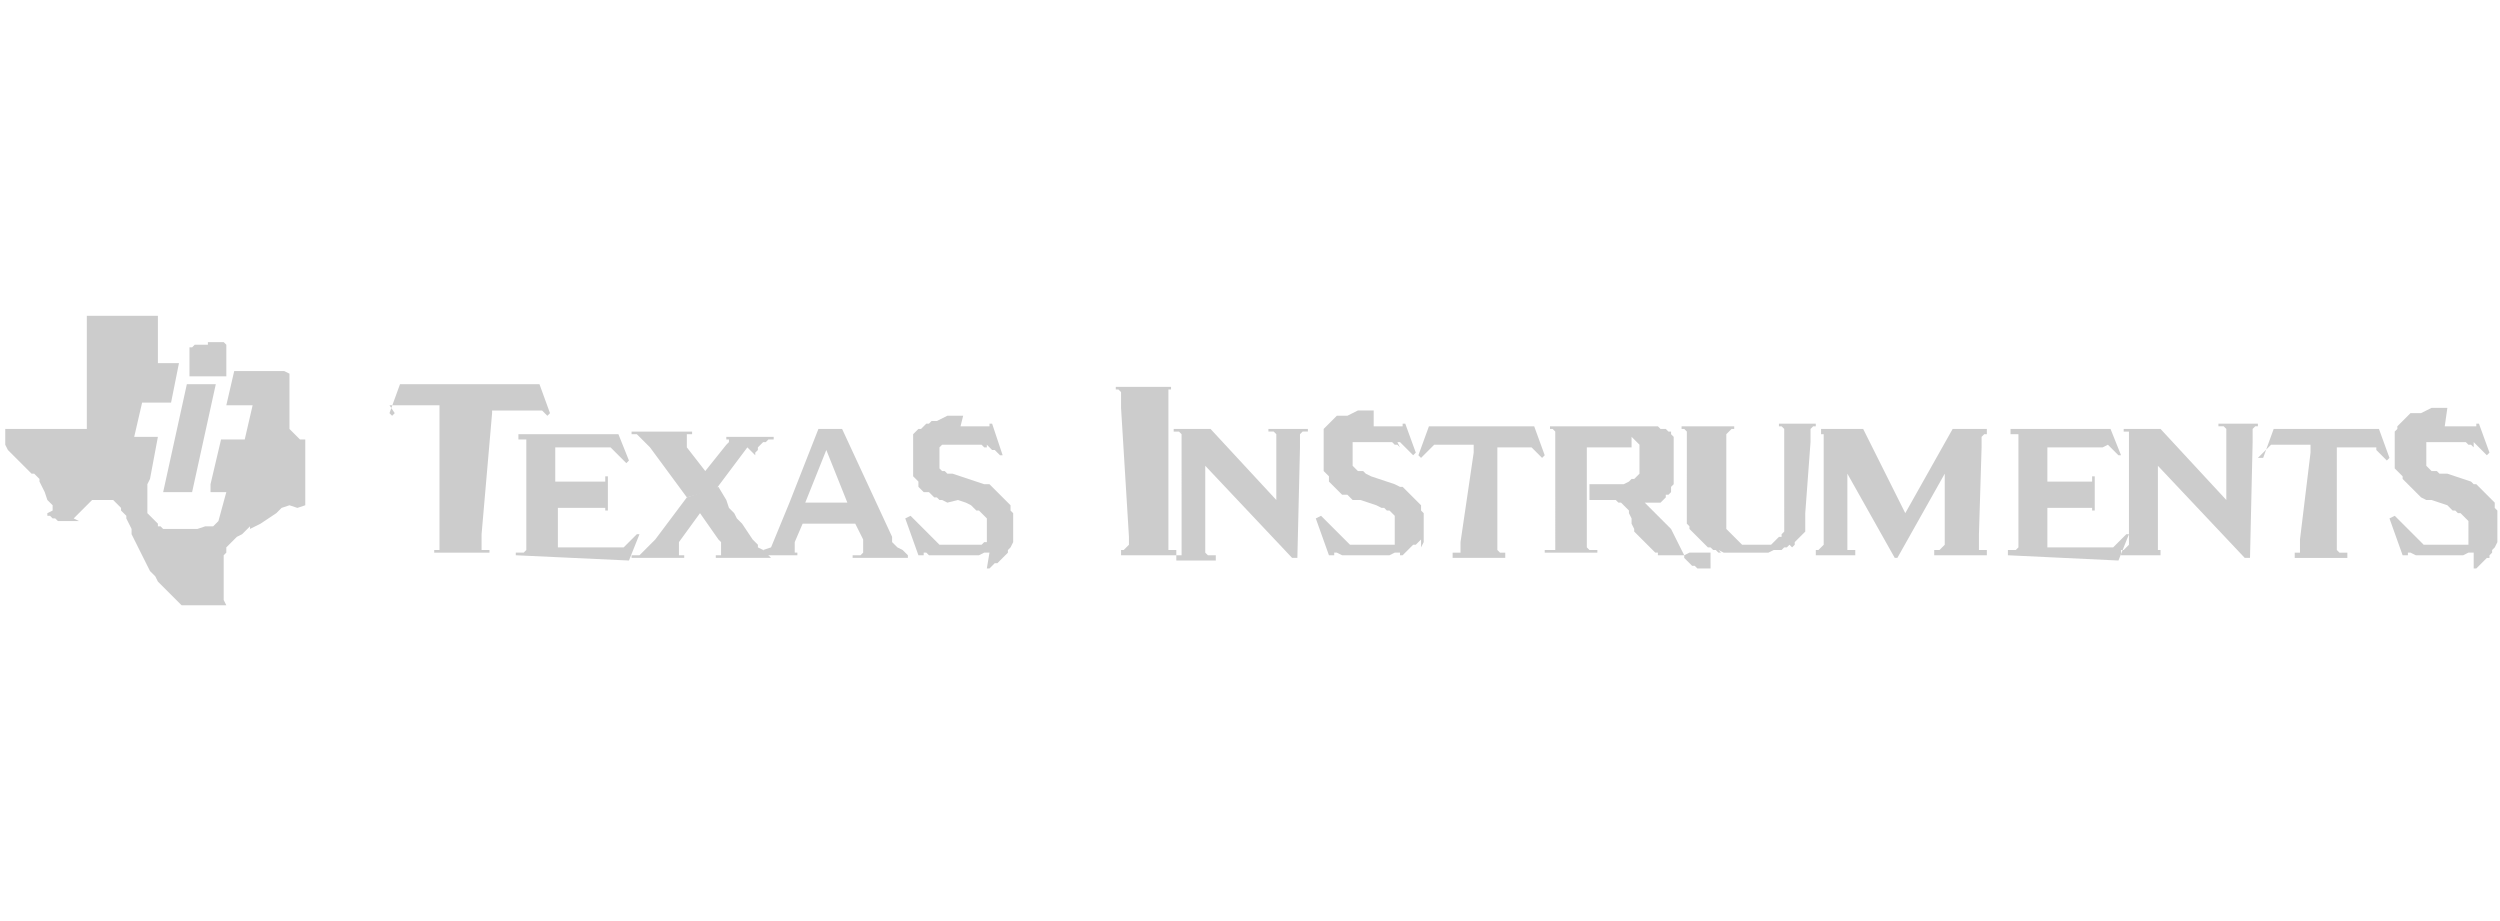 <?xml version="1.0" encoding="utf-8"?>
<!-- Generator: Adobe Illustrator 26.0.1, SVG Export Plug-In . SVG Version: 6.00 Build 0)  -->
<svg version="1.1" id="Layer_1" xmlns="http://www.w3.org/2000/svg" xmlns:xlink="http://www.w3.org/1999/xlink" x="0px" y="0px"
	 viewBox="0 0 95 35" style="enable-background:new 0 0 95 35;" xml:space="preserve">
<style type="text/css">
	.st0{fill-rule:evenodd;clip-rule:evenodd;fill:#CCCCCC;}
</style>
<g>
	<path class="st0" d="M8.9,14.1h0.3l0.3,0l0.3,0l0.3,0l0.3,0l0.1,0l0.1,0l0.1,0l0.1,0l0.2,0.1l0,0.6l0,0.5v0.2l0,0.1l0,0.1l0,0.2
		l0,0.1l0,0.1l0,0.1l0,0.1l0.1,0.1l0.1,0.1l0.1,0.1l0.1,0.1l0.1,0l0,0l0.1,0l0,0v0.1l0,0.2l0,0.2l0,0.2v0.2l0,0.2l0,0.3l0,0.3l0,0.2
		l0,0.2l0,0.2l0,0.1l0,0.1l-0.3,0.1L11,19.2l-0.3,0.1l-0.1,0.1l-0.1,0.1l-0.3,0.2l-0.3,0.2l-0.2,0.1l-0.2,0.1L9.5,20l-0.1,0.1
		l-0.1,0.1l-0.1,0.1L9,20.4l-0.1,0.1l-0.1,0.1l-0.1,0.1l-0.1,0.1L8.6,21l-0.1,0.1l0,0.1l0,0.1l0,0.1l0,0.1l0,0.1V22l0,0.2l0,0.2
		l0,0.1l0,0.1l0,0.1l0,0.1L8.6,23l-0.1,0l-0.1,0l-0.1,0l-0.1,0H8.2l-0.1,0H8l-0.1,0H7.7l-0.1,0H7.6l-0.1,0l-0.1,0L7.1,23l-0.1,0
		l-0.1,0l-0.1-0.1l-0.1-0.1l-0.1-0.1l-0.1-0.1l-0.1-0.1l-0.1-0.1l-0.1-0.1L6,22.1l-0.1-0.2l-0.1-0.1l-0.1-0.1l-0.1-0.2l-0.1-0.2
		l-0.1-0.2l-0.2-0.4l-0.2-0.4L5,20.1l-0.1-0.2l-0.1-0.2l0-0.1l-0.1-0.1l-0.1-0.1l0-0.1l-0.1-0.1l-0.1-0.1l-0.1-0.1l-0.1,0l-0.1,0
		l-0.1,0l-0.1,0H4l-0.1,0l-0.1,0H3.8l-0.1,0l0,0l-0.1,0l-0.1,0l0,0l-0.1,0.1l-0.1,0.1l-0.1,0.1l-0.1,0.1l-0.1,0.1l-0.1,0.1l-0.1,0.1
		L3,19.8l0,0l0,0l-0.1,0l0,0l-0.1,0H2.6l-0.1,0H2.5l-0.1,0l-0.1,0l-0.1,0l-0.1-0.1l-0.1,0l-0.1-0.1l-0.1,0l0-0.1L2,19.4l0-0.1l0-0.1
		l-0.1-0.1L1.8,19l-0.1-0.3l-0.2-0.4l0-0.1l-0.1-0.1l-0.1-0.1L1.2,18l-0.1-0.1l-0.2-0.2l-0.1-0.1l-0.1-0.1l-0.1-0.1l-0.1-0.1
		l-0.1-0.1l-0.1-0.1l-0.1-0.2l0-0.1l0-0.1l0-0.1l0-0.1l0-0.1l0-0.1h3.1v-4.3H6v1.8l0.1,0l0.1,0l0.1,0l0.1,0l0.1,0l0.1,0l0.1,0l0.1,0
		l-0.3,1.5H5.4l-0.3,1.3h0.9l-0.3,1.6l-0.1,0.2l0,0.1l0,0.2v0.3l0,0.1l0,0.1l0,0.1l0,0.1l0,0.1l0.1,0.1l0.1,0.1l0.1,0.1L6,19.9L6,20
		L6.1,20l0.1,0.1l0.1,0l0.1,0l0.1,0l0.1,0l0.1,0l0.1,0h0.2l0.2,0l0.1,0l0.2,0l0.3-0.1l0.1,0l0.1,0L8,20l0.1,0l0.1-0.1l0.1-0.1
		l0.3-1.1l0,0l-0.1,0H8.4l-0.1,0l-0.1,0H8.1l-0.1,0l0,0h0l0,0l0,0l0,0l0,0l0,0l0-0.1l0-0.1l0,0l0-0.1l0.4-1.7h0.9l0.3-1.3H8.6
		L8.9,14.1L8.9,14.1z M7.1,14.6h1.1l-0.9,4.1H6.2L7.1,14.6z M7.9,13L7.9,13L8,13l0.1,0l0.1,0l0.1,0l0.1,0l0.1,0l0,0l0.1,0.1l0,0.1
		l0,0.1l0,0.1l0,0.1l0,0.1v0.1l0,0.1l0,0.1l0,0.1l0,0.1l0,0l0,0.1l0,0l0,0.1l-0.1,0l-0.1,0l-0.1,0l-0.1,0l-0.1,0l-0.1,0H7.8l-0.1,0
		l-0.1,0l-0.1,0l-0.1,0l-0.1,0l0,0l-0.1,0l0,0l0-0.1l0-0.1l0,0l0-0.1l0-0.1l0-0.1v-0.1l0-0.1l0-0.1l0-0.1l0-0.1l0-0.1l0.1,0l0,0
		l0.1-0.1l0.1,0l0.1,0l0.1,0l0.1,0l0.1,0L7.9,13L7.9,13L7.9,13L7.9,13z M61.7,18.4L61.7,18.4l0.2-0.1l0.1-0.1l0.1,0l0,0l0,0l0.1-0.1
		l0,0l0.1-0.1l0-0.1l0-0.1l0-0.1l0-0.1l0-0.1l0-0.1l0-0.1l0-0.1l0-0.1l0-0.1l0-0.1l-0.1-0.1l-0.1-0.1l-0.1-0.1L62,17L62,17l-0.1,0
		l-0.1,0l-0.1,0l-0.1,0l-0.1,0h-0.9l-0.1,0l0,0l-0.1,0l-0.1,0l0,0l0,0.1l0,0.1l0,0.1v1.2l0,0.6v1.4l0,0.1l0,0.1l0,0l0,0.1l0,0
		l0.1,0.1l0,0l0,0l0.1,0l0.1,0l0,0l0.1,0v0.1h-2v-0.1H59l0,0l0,0l0,0l0.1,0l0,0l0,0l0-0.1l0,0l0,0l0-0.1l0,0l0-0.1V17l0-0.1l0-0.1
		l0-0.1l0-0.1l0-0.1l0,0l0-0.1l0,0l0,0l-0.1-0.1l0,0l0,0l-0.1,0v-0.1h2.9l0.2,0l0.2,0l0.2,0l0.2,0l0.1,0l0.1,0l0.1,0l0.1,0l0.1,0.1
		l0.1,0l0.1,0l0.1,0.1l0.1,0l0,0.1l0.1,0.1l0,0.1l0,0.1l0,0.1l0,0.1l0,0.1l0,0.1l0,0.1l0,0.1l0,0.1v0.1l0,0.1v0.1l0,0.1l0,0.1l0,0.1
		l0,0.1l0,0.1l0,0.1l-0.1,0.1l0,0.1l0,0.1l-0.1,0.1l-0.1,0l0,0.1l-0.1,0.1l-0.1,0.1l-0.1,0l-0.1,0l-0.1,0l-0.1,0l-0.2,0l0.1,0.1
		l0.1,0.1l0.1,0.1l0.1,0.1l0.1,0.1l0.1,0.1l0.1,0.1l0.1,0.1l0.1,0.1l0.1,0.1l0.1,0.2l0.1,0.2l0.1,0.2l0.1,0.2l0.1,0.2l0,0.1l0.1,0.1
		l0.1,0.1l0.1,0.1l0.1,0l0.1,0.1l0.1,0l0.1,0l0.1,0l0.1,0l0.1,0V21L64.2,21L64,21.1l-0.1,0l-0.1,0l-0.1,0h-0.3l-0.1,0l-0.1,0l-0.2,0
		L63,21L62.9,21l-0.1-0.1l-0.1-0.1l-0.1-0.1l-0.1-0.1l-0.1-0.1l-0.1-0.1l-0.1-0.1l-0.1-0.1l0-0.1l-0.1-0.2L62,19.7l-0.1-0.2l0-0.1
		l-0.1-0.1l-0.1-0.1l-0.1-0.1l-0.1,0l-0.1-0.1l-0.1,0l0,0l-0.1,0l0,0h-0.8v0v0l0-0.2v-0.4H61l0.2,0h0.3L61.7,18.4z M42.6,15.5v-0.2
		l0-0.1l0-0.1l0-0.1l0-0.1l0,0l0,0l0,0l0,0l-0.1-0.1l0,0l0,0l-0.1,0v-0.1h2.1v0.1l0,0h0l-0.1,0l0,0l0,0l0,0l0,0l0,0l0,0l0,0.1l0,0.1
		l0,0.1l0,0.1l0,0.1v5l0,0.1l0,0.1l0,0.1l0,0.1l0,0.1l0,0l0,0.1l0,0l0,0l0,0l0.1,0l0.1,0h0.1v0.2h-2.1v-0.2h0.1l0,0l0,0l0.1-0.1l0,0
		l0,0l0.1-0.1l0-0.1l0-0.1l0-0.1L42.6,15.5L42.6,15.5z M49.3,21.2h-0.2l-3.3-3.5v2.7l0,0.1l0,0.1l0,0.1l0,0.1l0,0.1l0,0l0,0.1l0,0
		l0,0l0.1,0.1h0.1l0.1,0l0.1,0v0.2h-1.5v-0.2l0.1,0l0,0l0.1,0l0,0l0,0l0,0l0,0l0,0l0-0.1l0,0l0,0l0-0.1l0-0.1l0-0.1l0-0.1V17l0-0.1
		l0-0.1l0-0.1l0-0.1l0-0.1l0,0l0,0l0,0l0,0l-0.1-0.1l-0.1,0l-0.1,0v-0.1h1.4l2.5,2.7v-2l0-0.1l0-0.1l0-0.1l0-0.1v-0.1l0,0l0,0l0,0
		l0,0l-0.1-0.1l-0.1,0l-0.1,0v-0.1h1.5v0.1l-0.1,0h0l-0.1,0l0,0l-0.1,0.1l0,0l0,0l0,0.1l0,0l0,0.1l0,0.1l0,0.1l0,0.1L49.3,21.2
		L49.3,21.2z M68.6,19.5l0,0.1v0.2l0,0.1l0,0.1l0,0.1l0,0.1l-0.1,0.1l-0.1,0.1l-0.1,0.1l-0.1,0.1l0,0.1l-0.1,0.1L68,20.7l-0.1,0.1
		l-0.1,0l-0.1,0.1l-0.1,0l-0.1,0l-0.1,0l-0.2,0.1l-0.1,0l-0.1,0l-0.2,0l-0.2,0l-0.2,0h-0.3l-0.2,0l-0.2,0l-0.2,0l-0.2-0.1L65.4,21
		l-0.1,0l-0.1-0.1l-0.1,0l-0.1-0.1l-0.1,0l-0.1-0.1l-0.1-0.1l-0.1-0.1l-0.1-0.1l-0.1-0.1l-0.1-0.1l-0.1-0.1l0-0.1l-0.1-0.1l0-0.1
		l0-0.1l0,0l0-0.1l0-0.1V17l0-0.1v-0.1l0-0.1l0-0.1l0-0.1l0-0.1l-0.1-0.1l0,0l0,0l0,0l0,0l0,0l0,0l-0.1,0v-0.1h2v0.1l-0.1,0l0,0l0,0
		l-0.1,0.1l0,0l0,0l-0.1,0.1l0,0.1l0,0.1l0,0.1l0,0.1v2.5l0,0.2v0.1l0,0.1l0,0.1l0,0.1l0,0l0,0.1l0.1,0.1l0.1,0.1l0.1,0.1l0.1,0.1
		l0.1,0.1l0.1,0.1l0.1,0l0.1,0l0.1,0h0.5l0.1,0l0.1,0l0.1,0l0.1-0.1l0.1-0.1l0.1-0.1l0.1,0l0,0l0,0l0,0l0-0.1l0,0l0.1-0.1l0-0.1
		l0-0.1l0-0.1l0-0.1v-0.1l0-0.1V17l0-0.1v-0.1l0-0.1l0-0.1l0-0.1l0-0.1l0,0l0-0.1l0,0l0,0l-0.1-0.1l0,0l0,0l-0.1,0v-0.1H69v0.1
		l-0.1,0h0l0,0l0,0l-0.1,0.1l0,0l0,0l0,0.1l0,0l0,0.1l0,0.1l0,0.1l0,0.1L68.6,19.5L68.6,19.5z M56,17.2v-0.1l0-0.1l0-0.1l0,0l0,0
		l-0.1,0l-0.1,0h-0.4l-0.1,0h-0.1l-0.1,0l-0.1,0l-0.1,0l-0.1,0l-0.1,0l-0.1,0l-0.1,0l-0.1,0.1l-0.1,0.1l-0.1,0.1l-0.2,0.2l-0.1-0.1
		l0.4-1.1h4l0.4,1.1l-0.1,0.1l-0.2-0.2l-0.1-0.1l-0.1-0.1L58.4,17l-0.1,0l-0.1,0l-0.1,0l-0.1,0l-0.1,0l-0.1,0l-0.1,0h-0.1l-0.1,0
		h-0.4l-0.1,0l-0.1,0v0l0,0l0,0l0,0l0,0.1l0,0.1v3.4l0,0.1l0,0.1l0,0l0,0.1l0,0l0,0l0.1,0.1l0.1,0l0,0l0.1,0v0.2h-2v-0.2l0.1,0
		l0.1,0l0.1,0l0,0l0,0l0,0l0,0l0,0l0,0l0-0.1l0-0.1v-0.1l0-0.1L56,17.2L56,17.2z M52.2,16.2l0.2,0h0.1l0.1,0l0.2,0l0.1,0l0.1,0
		l0.1,0l0.1,0l0.1,0l0,0l0,0l0,0l0-0.1l0,0l0,0l0.1,0l0.4,1.1l-0.1,0.1l-0.1-0.1l-0.1-0.1l-0.1-0.1l-0.1-0.1l-0.1-0.1l-0.1,0
		L53.2,17l-0.1-0.1l-0.1,0l-0.1-0.1l-0.1,0l-0.1,0l-0.1,0l-0.2,0l-0.1,0h-0.1l-0.1,0l-0.2,0l-0.2,0l-0.1,0l-0.1,0l-0.1,0l0,0l0,0
		L51.4,17l0,0l0,0l0,0.1l0,0.1l0,0.1v0.2l0,0.1l0,0.1l0,0l0,0l0,0l0,0l0.1,0.1l0.1,0.1l0.1,0l0.1,0l0.1,0.1l0.2,0.1l0.3,0.1l0.3,0.1
		l0.3,0.1l0.2,0.1l0.1,0l0.1,0.1l0.1,0.1l0.1,0.1l0.1,0.1l0.1,0.1l0.1,0.1l0.1,0.1l0,0.1l0,0.1l0.1,0.1l0,0.1l0,0.1l0,0.1l0,0.1v0.3
		l0,0.1l0,0.1l0,0.1l0,0.1l-0.1,0.2L54,20.4l0,0.1l-0.1,0.1l-0.1,0.1l-0.1,0l-0.1,0.1l-0.1,0.1l-0.1,0.1l-0.1,0.1l-0.1,0L53.2,21
		l-0.1,0L53,21l-0.2,0.1h-0.1l-0.1,0l-0.2,0h-0.4l-0.2,0l-0.2,0l-0.2,0l-0.2,0l-0.2,0L50.8,21h-0.1l0,0l0,0l0,0l0,0l0,0.1l0,0h0
		l-0.1,0l-0.1,0L50,19.7l0.2-0.1l0.1,0.1l0.1,0.1l0.1,0.1l0.1,0.1l0.1,0.1l0.1,0.1l0.1,0.1l0.1,0.1l0.1,0.1l0.1,0.1l0.1,0.1l0.1,0
		l0.2,0l0.2,0l0.2,0h0.3l0.1,0l0.1,0l0.1,0l0.1,0l0.1,0l0.1,0l0.1,0l0,0l0,0l0,0l0-0.1l0-0.1l0-0.1v-0.1l0-0.1v-0.1l0-0.1v0l0-0.1
		L53,19.7l0-0.1l0,0l0,0l-0.1-0.1l-0.1-0.1l-0.1,0l-0.1-0.1l-0.1,0l-0.2-0.1l-0.3-0.1l-0.3-0.1L51.4,19l-0.1-0.1l-0.1-0.1L51,18.8
		l-0.1-0.1l-0.1-0.1l-0.1-0.1l-0.1-0.1l-0.1-0.1l0-0.1l0-0.1l-0.1-0.1l-0.1-0.1l0-0.1l0-0.1v-0.1l0-0.1l0-0.1v-0.2l0-0.1l0-0.1
		l0-0.1l0-0.1l0-0.1l0-0.1l0-0.1l0-0.1l0-0.1l0.1-0.1l0.1-0.1l0.1-0.1l0.1-0.1l0.1-0.1l0.1,0l0.1,0l0.1,0l0.1,0l0.2-0.1l0.2-0.1
		l0.1,0l0.1,0l0.2,0l0.2,0L52.2,16.2z M75.2,20.3v0.2l0,0.1l0,0.1l0,0.1l0,0.1l0,0l0,0l0,0l0,0l0.1,0l0,0l0.1,0l0.1,0v0.2h-2v-0.2
		l0.1,0h0l0.1,0l0.1-0.1l0,0l0,0l0.1-0.1l0-0.1l0-0.1l0-0.1l0-0.1V18l-1.8,3.2h-0.1l-1.8-3.2v2.5l0,0.1l0,0.1l0,0.1l0,0.1l0,0l0,0
		l0,0l0,0l0.1,0l0,0l0.1,0l0.1,0v0.2h-1.5v-0.2l0.1,0h0l0,0l0.1-0.1l0,0l0,0l0.1-0.1l0-0.1l0-0.1l0-0.1l0-0.1v-3.5l0,0l0-0.1v0l0,0
		l0-0.1l0-0.1l0,0l0,0l0,0l0,0l0,0l0,0l0,0l0,0h-0.1v-0.2h1.6l1.6,3.2l1.8-3.2h1.3v0.2h-0.1l0,0l0,0l0,0l0,0l-0.1,0.1l0,0l0,0l0,0.1
		l0,0.1l0,0.1l0,0.1L75.2,20.3L75.2,20.3z M85.5,21.2h-0.2L82,17.7v2.8l0,0.1l0,0.1l0,0.1l0,0.1l0,0l0,0l0,0l0,0l0,0l0,0l0,0l0,0
		l0.1,0v0.2h-1.5v-0.2l0.1,0l0,0l0,0l0.1-0.1l0,0l0,0l0.1-0.1l0-0.1l0-0.1l0-0.1v-3.6l0-0.1l0-0.1l0-0.1l0-0.1l0,0l0,0l0,0l0,0l0,0
		l0,0l-0.1,0l-0.1,0v-0.1h1.4l2.5,2.7v-2l0-0.1v-0.1l0-0.1l0-0.1l0-0.1l0-0.1l0,0l0-0.1l0,0l0,0l-0.1-0.1l0,0l-0.1,0l-0.1,0v-0.1
		h1.5v0.1l0,0h0l-0.1,0l0,0l-0.1,0.1l0,0l0,0l0,0.1l0,0l0,0.1l0,0.1l0,0.1l0,0.1L85.5,21.2L85.5,21.2z M76.3,21.1v-0.2h0.1l0.1,0
		l0.1,0l0.1-0.1l0,0l0,0l0,0l0,0l0-0.1l0-0.1l0-0.1v-3.6l0-0.1l0-0.1l0-0.1l0-0.1l0,0l0,0l0,0l0,0l0,0l-0.1,0l-0.1,0h-0.1v-0.2h3.8
		l0.4,1l-0.1,0l-0.1-0.1l-0.1-0.1l-0.1-0.1l-0.1-0.1L79.9,17l-0.1,0l-0.1,0l-0.1,0l-0.1,0l-0.1,0l-0.1,0l-0.1,0h-0.1l-0.2,0h-0.9
		l-0.1,0H78l0,0l-0.1,0l-0.1,0l0,0l0,0l0,0.1l0,0.1v1.1h1.4l0.1,0l0.1,0l0,0l0,0l0.1,0l0,0l0,0l0-0.1l0-0.1h0.1v1.3h-0.1l0-0.1l0,0
		l0,0l0,0l0,0l0,0l0,0l0,0l0,0l-0.1,0l-0.1,0l-0.1,0l-0.2,0h-1.2v1.4l0,0.1v0l0,0l0,0l0,0l0,0l0,0l0.1,0l0.1,0h1.4l0.2,0l0.2,0
		l0.1,0l0.1,0l0.1,0l0.1,0l0.1,0l0.1-0.1l0.1-0.1l0.1-0.1l0.1-0.1l0.1-0.1l0.1,0l-0.4,1L76.3,21.1L76.3,21.1z M87.8,17.2l0-0.1
		l0-0.1l0-0.1l0,0l0,0l-0.1,0l-0.1,0h-0.4l-0.1,0H87l-0.1,0l-0.1,0l-0.1,0l-0.1,0l-0.1,0l-0.1,0l-0.1,0l-0.1,0.1l-0.1,0.1l-0.1,0.1
		l-0.2,0.2L86,17.4l0.4-1.1h4l0.4,1.1l-0.1,0.1l-0.2-0.2l-0.1-0.1l-0.1-0.1l0-0.1l-0.1,0l-0.1,0l-0.1,0l-0.1,0l-0.1,0l-0.1,0l-0.1,0
		h-0.1l-0.1,0h-0.4l-0.1,0l-0.1,0l0,0l0,0l0,0l0,0l0,0.1l0,0.1v3.3l0,0.1l0,0.1l0,0.1l0,0l0,0l0,0.1l0,0l0,0l0.1,0.1l0.1,0l0.1,0
		l0.1,0v0.2h-2v-0.2l0.1,0l0.1,0l0,0l0,0l0,0l0,0l0,0l0,0l0,0l0-0.1l0-0.1l0-0.1v-0.1l0-0.1L87.8,17.2z M92.9,16.2l0.2,0h0.1l0.1,0
		l0.2,0l0.2,0l0.1,0l0.1,0l0.1,0l0.1,0l0,0l0,0h0l0,0l0-0.1v0l0,0l0.1,0l0.4,1.1l-0.1,0.1l-0.1-0.1l-0.1-0.1l-0.1-0.1l-0.1-0.1
		l-0.1-0.1L94,17L94,17l-0.1-0.1l-0.1,0l-0.1-0.1l-0.1,0l-0.1,0l-0.1,0l-0.1,0l-0.2,0h-0.1l-0.1,0l-0.2,0l-0.2,0l-0.1,0l-0.1,0
		l-0.1,0l0,0l0,0L92.2,17l0,0l0,0l0,0.1l0,0.1l0,0.1v0.1l0,0.1l0,0.1l0,0.1l0,0l0,0l0,0l0,0l0.1,0.1l0.1,0.1l0.1,0l0.1,0l0.1,0.1
		L93,18l0.3,0.1l0.3,0.1l0.3,0.1l0.1,0.1l0.1,0l0.1,0.1l0.1,0.1l0.1,0.1l0.1,0.1l0.1,0.1l0.1,0.1l0.1,0.1l0,0.1l0,0.1l0.1,0.1l0,0.1
		l0,0.1l0,0.1l0,0.1v0.1l0,0.1l0,0.2l0,0.1l0,0.1l0,0.1l0,0.1l-0.1,0.2l-0.1,0.1l0,0.1l-0.1,0.1l0,0.1l-0.1,0l-0.1,0.1l-0.1,0.1
		l-0.1,0.1l-0.1,0.1l-0.1,0L94,21l-0.1,0l-0.1,0l-0.2,0.1h-0.1l-0.1,0l-0.2,0h-0.5l-0.2,0l-0.2,0l-0.2,0l-0.2,0l-0.1,0L91.6,21h-0.1
		l0,0l0,0l0,0l0,0l0,0.1l0,0h0l-0.1,0l-0.1,0l-0.5-1.4l0.2-0.1l0.1,0.1l0.1,0.1l0.1,0.1l0.1,0.1l0.1,0.1l0.1,0.1l0.1,0.1l0.1,0.1
		l0.1,0.1l0.1,0.1l0.1,0.1l0.1,0l0.1,0l0.2,0l0.2,0H93l0.1,0l0.1,0l0.1,0l0.1,0l0.1,0l0.1,0l0.1,0l0,0l0,0l0.1,0l0-0.1l0-0.1l0-0.1
		l0-0.1v-0.3l0-0.1l0-0.1l-0.1-0.1l0,0l0,0l-0.1-0.1l-0.1-0.1l-0.1,0l-0.1-0.1l-0.1,0L93,19.2l-0.3-0.1l-0.3-0.1L92.2,19L92,18.9
		l-0.1-0.1l-0.1-0.1l-0.1-0.1l-0.1-0.1l-0.1-0.1l-0.1-0.1l-0.1-0.1l0-0.1l-0.1-0.1l-0.1-0.1l-0.1-0.1l0-0.1l0-0.1l0-0.1l0-0.1l0-0.1
		v-0.2l0-0.1l0-0.1l0-0.1l0-0.1l0-0.1l0-0.1l0-0.1l0.1-0.1l0-0.1l0.1-0.1l0.1-0.1l0.1-0.1l0.1-0.1l0.1-0.1l0.1,0l0.1,0l0.1,0l0.1,0
		l0.2-0.1l0.2-0.1l0.1,0l0.1,0l0.2,0l0.2,0L92.9,16.2z"/>
	<g>
		<path class="st0" d="M34.3,20.9L34.3,20.9l-0.2-0.1L34,20.7L34,20.7l-0.1-0.1l0-0.1l0,0l0-0.1L32,16.3h-0.9L30,19.1l-0.7,1.7
			L29,20.9l0.1,0.2h1.2v-0.1h-0.1l0,0h0l0,0l0,0l0,0l0,0l0,0l0-0.1l0,0l0,0v-0.1l0-0.1l0-0.1l0.3-0.7h2l0.3,0.6l0,0.1l0,0.1l0,0.1
			v0.1l0,0l0,0l0,0.1l0,0l-0.1,0.1l-0.1,0l-0.1,0h-0.1v0.1h2.1v-0.1L34.3,20.9z M30.6,19.1l0.8-2l0.8,2L30.6,19.1z M36.5,16.2h0.2
			l0.1,0l0.1,0l0.2,0l0.1,0l0.1,0l0.1,0l0.1,0h0.1l0,0v0l0,0l0-0.1l0,0h0l0.1,0l0.4,1.2l-0.1,0L38,17.3l-0.1-0.1l-0.1-0.1l-0.1,0
			l-0.1-0.1l-0.1-0.1L37.5,17l-0.1,0l-0.1-0.1l-0.1,0l-0.1,0l-0.1,0l-0.1,0l-0.2,0h-0.3l-0.2,0l-0.2,0l-0.1,0l-0.1,0l-0.1,0.1l0,0
			l0,0l0,0.1l0,0l0,0l0,0.1l0,0.1l0,0.1v0.2l0,0.1l0,0.1l0,0l0,0l0,0l0,0l0.1,0.1l0.1,0l0.1,0.1l0.1,0l0.1,0l0.3,0.1l0.3,0.1
			l0.3,0.1l0.3,0.1l0.2,0l0.1,0.1l0.1,0.1l0.1,0.1l0.1,0.1l0.1,0.1l0.1,0.1l0.1,0.1l0.1,0.1l0,0.1l0,0.1l0.1,0.1l0,0.1l0,0.1l0,0.1
			l0,0.1v0.3l0,0.1l0,0.1l0,0.1l0,0.1l-0.1,0.2l-0.1,0.1l0,0.1l-0.1,0.1l-0.1,0.1l-0.1,0.1l-0.1,0.1l-0.1,0l-0.1,0.1l-0.1,0.1
			l-0.1,0L37.6,21l-0.1,0l-0.1,0l-0.2,0.1l-0.1,0l-0.1,0l-0.2,0l-0.3,0h-0.2l-0.2,0l-0.2,0l-0.2,0l-0.2,0l-0.2,0L35.2,21h-0.1l0,0
			l0,0l0,0l0,0.1l0,0v0l-0.1,0l-0.1,0l-0.5-1.4l0.2-0.1l0.1,0.1l0.1,0.1l0.1,0.1l0.1,0.1l0.1,0.1l0.1,0.1l0.1,0.1l0.1,0.1l0.1,0.1
			l0.1,0.1l0.1,0.1l0.2,0l0.1,0l0.2,0l0.2,0l0.2,0l0.2,0l0.1,0l0.1,0l0.1,0l0.1,0l0.1,0l0.1-0.1l0.1,0l0,0l0,0l0,0l0-0.1l0-0.1
			l0-0.1v-0.1l0-0.1v-0.1l0-0.1v-0.1l0,0l0-0.1l-0.1-0.1l0,0l0,0l-0.1-0.1l-0.1-0.1l-0.1,0l-0.1-0.1l-0.1-0.1l-0.2-0.1l-0.3-0.1
			L36,19.1L35.8,19l-0.1,0l-0.1-0.1l-0.1,0l-0.1-0.1l-0.1-0.1l-0.1,0l-0.1,0l-0.1-0.1l-0.1-0.1l0-0.1l0-0.1l-0.1-0.1l-0.1-0.1l0-0.1
			l0-0.1v-0.1l0-0.1l0-0.1v-0.2l0-0.1l0-0.1l0-0.1l0-0.1l0-0.1l0-0.1l0-0.1l0-0.1l0-0.1l0.1-0.1l0.1-0.1l0.1,0l0.1-0.1l0.1-0.1
			l0.1,0l0.1-0.1l0.1,0l0.1,0l0.2-0.1l0.2-0.1l0.1,0l0.1,0l0.2,0l0.2,0L36.5,16.2L36.5,16.2z M19.6,21.1v-0.1l0.1,0h0.1l0.1,0
			l0.1-0.1l0,0l0,0l0,0l0,0l0-0.1l0-0.1l0-0.1l0-0.1V17l0-0.1l0-0.1l0-0.1l0,0l0,0l0,0l0,0l0,0l-0.1,0l0,0l-0.1,0h-0.1v-0.2h3.8
			l0.4,1l-0.1,0.1l-0.1-0.1l-0.1-0.1l-0.1-0.1l-0.1-0.1L23.2,17l-0.1,0L23,17l-0.1,0l-0.1,0l-0.1,0l-0.1,0l-0.1,0l-0.1,0h-1.2l0,0h0
			l-0.1,0l0,0l0,0l0,0l0,0.1l0,0.1l0,0.1v1h1.3l0.2,0h0.1l0.1,0l0.1,0l0,0l0.1,0l0,0l0,0l0,0l0,0l0-0.1l0-0.1h0.1v1.3H23l0-0.1v0
			l0,0l0,0l0,0l0,0l0,0l0,0l0,0l-0.1,0l-0.1,0l-0.1,0l-0.2,0h-1.3v1.3l0,0.1l0,0.1l0,0l0,0l0,0l0,0l0,0l0,0l0.1,0l0.1,0h1.4l0.2,0
			l0.2,0l0.1,0l0.1,0l0.1,0l0.1,0l0.1,0l0.1-0.1l0.1-0.1l0.1-0.1l0.1-0.1l0.1-0.1l0.1,0l-0.4,1L19.6,21.1L19.6,21.1z"/>
		<path class="st0" d="M18.3,20.3v0.2l0,0.1l0,0.1l0,0.1l0,0.1l0,0l0,0l0,0l0,0l0,0l0.1,0l0.1,0l0,0h0.1v0.1h-2.1v-0.1l0.1,0l0,0
			l0,0l0.1,0l0,0l0,0l0,0l0-0.1l0-0.1l0-0.1l0-0.1v-0.1l0-0.1v-4.7l0-0.1v-0.1l0,0l0,0h0l0,0l0,0l0,0l-0.1,0h-0.7l-0.2,0l-0.3,0
			l-0.1,0l-0.1,0l-0.1,0l-0.1,0l-0.1,0l-0.1,0L15,15.7l0,0l0,0l0,0l0,0l-0.1,0.1l-0.1-0.1l0.4-1.1h5.3l0.4,1.1l-0.1,0.1l0,0l0,0
			l-0.1-0.1l-0.1-0.1l0,0l-0.1,0l0,0l0,0l-0.1,0l-0.1,0l-0.1,0l-0.2,0l-0.3,0l-0.1,0h-0.7l-0.1,0l-0.1,0l0,0h0l0,0l0,0l0,0.1
			L18.3,20.3L18.3,20.3z M27.2,18.6l-1.1,0.3L24.7,17l-0.1-0.1l-0.1-0.1l-0.1-0.1l-0.1-0.1l-0.1-0.1l0,0l0,0l-0.1,0l-0.1,0H24v-0.1
			h2.3v0.1h-0.1l-0.1,0l0,0l0,0l0,0l0,0l0,0l0,0v0l0,0l0,0.1v0.1l0,0.1l0,0.1l0,0.1l0.7,0.9l0.8-1l0.1-0.1l0-0.1l0,0l0,0l0,0v0l0,0
			l0,0l0,0l0,0l0,0l0,0h-0.1v-0.1h1.8v0.1l-0.1,0l-0.1,0l-0.1,0.1l-0.1,0l-0.1,0.1l-0.1,0.1l0,0.1l-0.1,0.1l0,0.1L28.4,17L27.2,18.6
			z"/>
		<path class="st0" d="M27.3,18.5l0.3,0.5l0.1,0.3l0.2,0.2l0.1,0.2l0.2,0.2l0.2,0.3l0.2,0.3l0.1,0.1l0.1,0.1l0,0.1l0.2,0.1l0.3,0.3
			v0l0,0l0,0h-2.1v-0.1h0.1l0.1,0l0,0l0,0l0,0l0,0l0-0.1l0,0l0,0v-0.1l0-0.1l0-0.1l0-0.1l-0.1-0.1l-0.7-1l-0.8,1.1l0,0.1l0,0.1
			l0,0.1l0,0v0.1l0,0.1l0,0l0,0l0,0l0.1,0l0,0h0.1v0.1H24v-0.1h0.1l0.1,0l0.1,0l0.1-0.1l0.1-0.1l0.1-0.1l0.1-0.1l0.1-0.1l0.1-0.1
			l1.2-1.6L27.3,18.5z"/>
	</g>
</g>
</svg>
